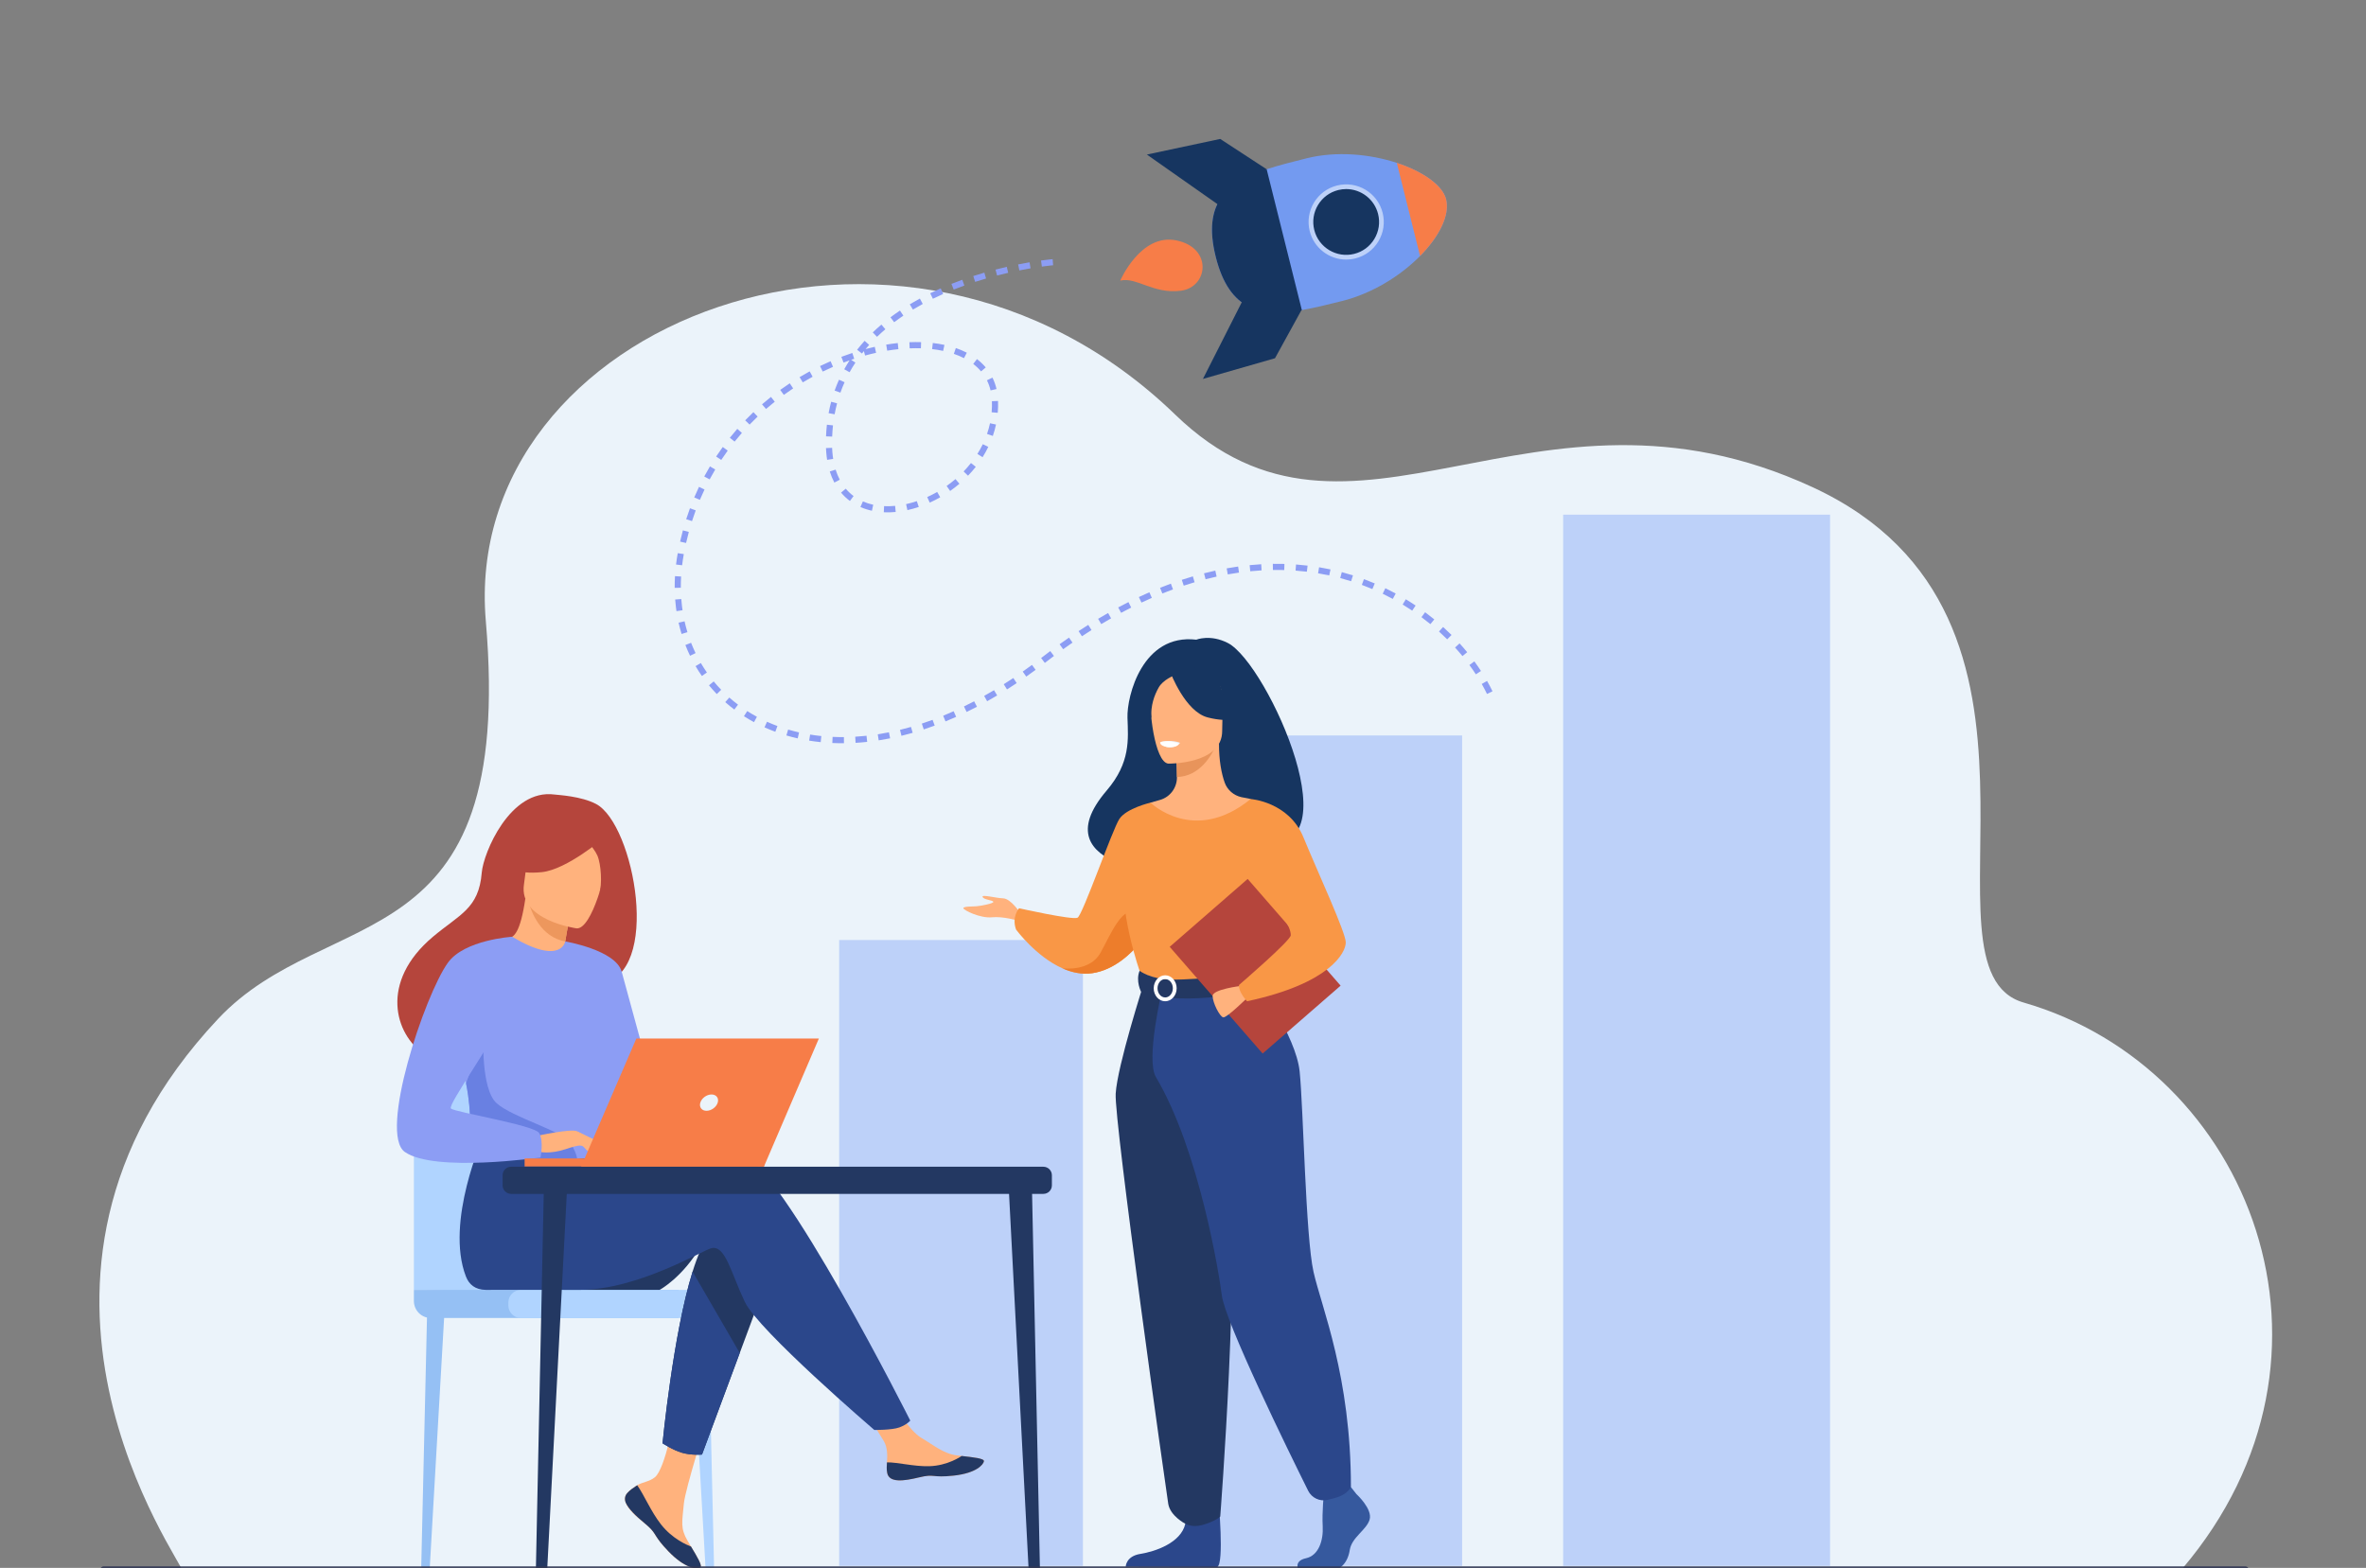 <?xml version="1.0" encoding="UTF-8" standalone="no"?>
<!-- Created with Inkscape (http://www.inkscape.org/) -->

<svg
   version="1.1"
   id="svg2"
   xml:space="preserve"
   width="600"
   height="397.648"
   viewBox="0 0 600 397.648"
   sodipodi:docname="illu_financialData.svg"
   inkscape:version="1.1.2 (b8e25be833, 2022-02-05)"
   xmlns:inkscape="http://www.inkscape.org/namespaces/inkscape"
   xmlns:sodipodi="http://sodipodi.sourceforge.net/DTD/sodipodi-0.dtd"
   xmlns="http://www.w3.org/2000/svg"
   xmlns:svg="http://www.w3.org/2000/svg"><rect x="0" y="0" width="600" height="397.648" fill="#808080" stroke="none"/><defs
     id="defs6"><clipPath
       clipPathUnits="userSpaceOnUse"
       id="clipPath16"><path
         d="M 0,1840 H 2760 V 0 H 0 Z"
         id="path14" /></clipPath></defs><sodipodi:namedview
     id="namedview4"
     pagecolor="#ffffff"
     bordercolor="#666666"
     borderopacity="1.0"
     inkscape:pageshadow="2"
     inkscape:pageopacity="0.0"
     inkscape:pagecheckerboard="0"
     showgrid="false"
     inkscape:zoom="1.4726918"
     inkscape:cx="265.16071"
     inkscape:cy="194.20221"
     inkscape:window-width="2560"
     inkscape:window-height="1334"
     inkscape:window-x="-11"
     inkscape:window-y="-11"
     inkscape:window-maximized="1"
     inkscape:current-layer="g8"><sodipodi:guide
       position="0,397.648"
       orientation="0,600"
       id="guide141" /><sodipodi:guide
       position="600,397.648"
       orientation="397.648,0"
       id="guide143" /><sodipodi:guide
       position="600,0"
       orientation="0,-600"
       id="guide145" /><sodipodi:guide
       position="0,0"
       orientation="-397.648,0"
       id="guide147" /></sodipodi:namedview><g
     id="g8"
     inkscape:groupmode="layer"
     inkscape:label="illu_etape_1"
     transform="matrix(1.333,0,0,-1.333,-830.128,2020.293)"><g
       id="g10"
       transform="matrix(0.218,0,0,0.218,532.612,1140.569)"><g
         id="g12"
         clip-path="url(#clipPath16)"><g
           id="g18"
           transform="translate(573.073,348.459)"><path
             d="m 0,0 c 0.448,8.213 -182.983,254.824 30.628,482.514 96.428,102.784 259.541,47.093 233.738,347.35 -22.277,259.246 362.5,411.578 601.634,180.115 154.499,-149.544 310.908,49.953 556.014,-63.241 245.105,-113.193 83.704,-420.851 184.281,-449.841 198.125,-57.105 296.526,-308.406 138.567,-494.109 z"
             style="fill:#ebf3fa;fill-opacity:1;fill-rule:nonzero;stroke:none"
             id="path20" /></g><g
           id="g22"
           transform="translate(1332.518,1488.806)"><path
             d="m 0,0 c -0.025,-0.002 -3.669,-0.3 -9.823,-1.151 l -0.735,5.295 c 6.35,0.881 10.018,1.177 10.13,1.186 z m -29.482,-4.493 -1.048,5.244 c 3.327,0.665 6.676,1.285 9.956,1.844 l 0.898,-5.271 c -3.23,-0.551 -6.529,-1.162 -9.806,-1.817 m -19.436,-4.448 -1.339,5.177 c 3.234,0.836 6.54,1.642 9.831,2.395 l 1.194,-5.213 c -3.243,-0.741 -6.502,-1.535 -9.686,-2.359 m -19.129,-5.547 -1.642,5.089 c 3.174,1.024 6.43,2.02 9.674,2.96 l 1.49,-5.134 c -3.194,-0.927 -6.398,-1.908 -9.522,-2.915 m -18.721,-6.72 -1.974,4.969 c 3.082,1.225 6.269,2.429 9.471,3.578 l 1.806,-5.033 c -3.146,-1.129 -6.276,-2.311 -9.303,-3.514 m -18.17,-8.008 -2.344,4.805 c 2.979,1.453 6.073,2.887 9.194,4.262 l 2.155,-4.893 c -3.057,-1.347 -6.088,-2.751 -9.005,-4.174 m -17.418,-9.445 -2.76,4.579 c 2.842,1.713 5.807,3.407 8.813,5.035 l 2.547,-4.703 c -2.934,-1.588 -5.828,-3.241 -8.6,-4.911 m -16.361,-11.019 -3.22,4.269 c 2.653,2.001 5.435,3.981 8.269,5.887 l 2.985,-4.437 c -2.756,-1.853 -5.459,-3.775 -8.034,-5.719 m -14.97,-12.757 -3.716,3.845 c 2.397,2.318 4.933,4.616 7.535,6.828 l 3.465,-4.071 c -2.516,-2.14 -4.966,-4.361 -7.284,-6.602 m 8.886,-12.093 -0.867,5.276 c 3.394,0.556 6.783,1.015 10.087,1.361 l 0.557,-5.318 c -3.205,-0.336 -6.488,-0.779 -9.777,-1.319 m 29.424,2.085 c -3.187,0.101 -6.495,0.086 -9.825,-0.048 l -0.215,5.342 c 3.458,0.139 6.895,0.156 10.211,0.05 z m -48.72,-6.329 -1.059,3.854 c -0.566,-0.697 -1.123,-1.399 -1.669,-2.101 l -4.221,3.282 c 2.058,2.645 4.262,5.275 6.556,7.818 l 3.97,-3.581 c -1.073,-1.191 -2.126,-2.4 -3.153,-3.622 2.677,0.708 5.367,1.361 8.021,1.946 l 1.153,-5.221 c -3.177,-0.701 -6.405,-1.5 -9.598,-2.375 m 68.118,4.044 c -3.072,0.664 -6.31,1.194 -9.628,1.577 l 0.613,5.311 c 3.49,-0.401 6.902,-0.96 10.141,-1.659 z m -105.098,-18.048 -2.339,4.808 c 3.03,1.475 6.132,2.898 9.217,4.232 l 2.121,-4.908 c -3.012,-1.302 -6.04,-2.694 -8.999,-4.132 m 123.306,11.72 c -2.74,1.41 -5.72,2.672 -8.86,3.748 l 1.735,5.059 c 3.382,-1.161 6.604,-2.523 9.573,-4.052 z m -99.841,-12.294 -4.681,2.584 c 1.444,2.617 3.007,5.224 4.654,7.764 -1.76,-0.616 -3.522,-1.258 -5.264,-1.919 l -1.897,4.999 c 3.161,1.2 6.379,2.338 9.567,3.38 l 1.663,-5.082 c -0.894,-0.292 -1.789,-0.592 -2.685,-0.898 l 3.713,-2.456 c -1.803,-2.726 -3.509,-5.544 -5.07,-8.372 m -40.88,-8.857 -2.75,4.586 c 2.888,1.73 5.85,3.419 8.807,5.022 l 2.547,-4.703 c -2.888,-1.564 -5.784,-3.215 -8.604,-4.905 m -16.529,-10.91 -3.136,4.33 c 2.73,1.976 5.534,3.917 8.337,5.766 l 2.945,-4.461 c -2.737,-1.808 -5.479,-3.704 -8.146,-5.635 m 172.132,20.502 c -1.969,2.338 -4.265,4.521 -6.824,6.488 l 3.258,4.239 c 2.862,-2.2 5.437,-4.65 7.656,-7.281 z m -122.744,-18.555 -5.039,1.79 c 1.139,3.204 2.421,6.393 3.809,9.478 l 4.877,-2.196 c -1.33,-2.952 -2.557,-6.005 -3.647,-9.072 m -64.896,-14.254 -3.506,4.037 c 2.536,2.201 5.16,4.379 7.801,6.475 l 3.324,-4.189 c -2.58,-2.046 -5.143,-4.174 -7.619,-6.323 m 195.934,16.188 c -0.722,3.094 -1.786,6.06 -3.156,8.814 l 4.786,2.384 c 1.556,-3.125 2.76,-6.484 3.576,-9.982 z m -136.087,-20.821 -5.257,0.973 c 0.62,3.352 1.374,6.7 2.243,9.953 l 5.166,-1.379 c -0.832,-3.119 -1.557,-6.331 -2.152,-9.547 m -74.204,-8.994 -3.85,3.71 c 2.337,2.426 4.757,4.828 7.195,7.142 l 3.681,-3.88 c -2.38,-2.258 -4.744,-4.605 -7.026,-6.972 m -13.069,-14.857 -4.17,3.344 c 2.101,2.622 4.295,5.234 6.521,7.764 l 4.014,-3.532 c -2.173,-2.469 -4.313,-5.018 -6.365,-7.576 m 229.637,25.133 -5.328,0.459 c 0.275,3.192 0.356,6.446 0.24,9.675 l 5.343,0.194 c 0.125,-3.447 0.038,-6.921 -0.255,-10.328 m -144.503,-20.766 -5.343,0.208 c 0.133,3.417 0.384,6.838 0.748,10.164 l 5.315,-0.58 c -0.349,-3.204 -0.592,-6.498 -0.72,-9.792 m -96.786,-20.353 -4.463,2.948 c 1.848,2.799 3.794,5.6 5.783,8.328 l 4.321,-3.15 c -1.94,-2.661 -3.84,-5.394 -5.641,-8.126 m 236.996,20.937 -5.055,1.742 c 1.054,3.059 1.926,6.196 2.593,9.327 l 5.229,-1.112 c -0.711,-3.344 -1.641,-6.693 -2.767,-9.957 m -144.615,-20.875 c -0.144,0.931 -0.276,1.876 -0.392,2.839 -0.288,2.389 -0.486,4.891 -0.584,7.435 l 5.344,0.208 c 0.093,-2.399 0.278,-4.756 0.549,-7.004 0.108,-0.899 0.232,-1.784 0.367,-2.655 z m -102.51,-17.051 -4.715,2.523 c 1.587,2.966 3.266,5.937 4.988,8.827 l 4.594,-2.739 c -1.682,-2.819 -3.318,-5.716 -4.867,-8.611 m 238.189,19.365 -4.525,2.849 c 1.735,2.758 3.32,5.614 4.707,8.491 l 4.816,-2.325 c -1.474,-3.055 -3.156,-6.088 -4.998,-9.015 m -129.374,-22.144 c -1.572,2.993 -2.911,6.256 -3.98,9.697 l 5.106,1.588 c 0.973,-3.132 2.188,-6.093 3.608,-8.8 z m -117.333,-15.07 -4.927,2.078 c 1.311,3.106 2.709,6.217 4.155,9.247 l 4.826,-2.303 c -1.411,-2.957 -2.775,-5.991 -4.054,-9.022 m 233.996,21.066 -3.845,3.716 c 2.27,2.348 4.428,4.817 6.415,7.337 l 4.2,-3.313 c -2.099,-2.659 -4.376,-5.263 -6.77,-7.74 m -103.066,-22.057 c -2.838,2.107 -5.438,4.555 -7.725,7.275 l 4.091,3.441 c 2.021,-2.402 4.316,-4.562 6.82,-6.424 z m -137.791,-17.565 -5.093,1.629 c 1.026,3.214 2.138,6.436 3.299,9.581 l 5.014,-1.855 c -1.133,-3.069 -2.216,-6.216 -3.22,-9.355 m 225.256,26.298 -3.076,4.375 c 2.664,1.873 5.262,3.885 7.716,5.982 l 3.473,-4.066 c -2.582,-2.205 -5.313,-4.322 -8.113,-6.291 m -17.807,-10.183 -2.204,4.871 c 2.938,1.33 5.863,2.825 8.694,4.445 l 2.657,-4.64 c -2.977,-1.704 -6.053,-3.277 -9.147,-4.676 m -50.468,-7.083 c -3.514,0.767 -6.886,1.854 -10.021,3.23 l 2.148,4.897 c 2.813,-1.234 5.845,-2.21 9.014,-2.903 z m 30.97,0.543 -1.149,5.223 c 3.102,0.682 6.255,1.561 9.37,2.611 l 1.708,-5.066 c -3.298,-1.113 -6.638,-2.042 -9.929,-2.768 m -10.214,-1.615 c -3.529,-0.335 -7.024,-0.425 -10.386,-0.267 l 0.251,5.341 c 3.111,-0.146 6.352,-0.062 9.63,0.249 z m -182.929,-27.057 -5.215,1.178 c 0.743,3.289 1.565,6.598 2.442,9.83 l 5.161,-1.401 c -0.858,-3.161 -1.662,-6.392 -2.388,-9.607 m -3.459,-19.456 -5.309,0.643 c 0.398,3.283 0.904,6.622 1.504,9.924 l 5.289,-0.805 -0.039,-0.208 c -0.57,-3.142 -1.06,-6.375 -1.445,-9.554 m -1.133,-19.656 -5.347,-0.041 c -0.024,3.358 0.063,6.786 0.261,10.193 l 5.338,-0.31 c -0.192,-3.29 -0.276,-6.602 -0.252,-9.842 m -3.799,-20.378 c -0.18,1.226 -0.346,2.457 -0.494,3.694 -0.258,2.139 -0.471,4.309 -0.633,6.451 l 5.332,0.404 c 0.155,-2.065 0.36,-4.156 0.608,-6.215 0.144,-1.191 0.303,-2.374 0.478,-3.553 z m 4.447,-19.916 c -0.979,3.225 -1.851,6.549 -2.594,9.88 l 5.219,1.163 c 0.713,-3.201 1.552,-6.393 2.491,-9.49 z m 476.661,51.99 -0.946,5.263 c 3.328,0.599 6.691,1.136 9.996,1.597 l 0.74,-5.295 c -3.237,-0.453 -6.531,-0.98 -9.79,-1.565 m 29.504,3.515 c -3.27,-0.189 -6.593,-0.448 -9.874,-0.774 l -0.527,5.322 c 3.354,0.332 6.75,0.598 10.093,0.79 z m -48.884,-7.747 -1.33,5.178 c 3.261,0.838 6.571,1.625 9.84,2.34 l 1.143,-5.221 c -3.205,-0.703 -6.454,-1.476 -9.653,-2.297 m 68.675,8.037 c -3.264,0.094 -6.593,0.117 -9.897,0.068 l -0.079,5.346 c 3.381,0.051 6.791,0.027 10.13,-0.068 z m -87.722,-13.635 -1.678,5.077 c 3.21,1.061 6.456,2.075 9.647,3.014 l 1.51,-5.13 c -3.136,-0.923 -6.324,-1.918 -9.479,-2.961 m 107.454,12.182 c -3.259,0.389 -6.573,0.708 -9.849,0.949 l 0.391,5.333 c 3.357,-0.247 6.753,-0.573 10.09,-0.973 z m -126.109,-19.016 -1.993,4.962 c 3.132,1.258 6.304,2.477 9.43,3.622 l 1.84,-5.02 c -3.074,-1.128 -6.195,-2.327 -9.277,-3.564 m 145.616,15.766 c -3.199,0.687 -6.468,1.311 -9.716,1.851 l 0.878,5.275 c 3.329,-0.555 6.681,-1.194 9.961,-1.898 z m -557.778,-70.123 c -1.474,3.051 -2.846,6.204 -4.079,9.373 l 4.981,1.941 c 1.184,-3.039 2.5,-6.063 3.913,-8.989 z m 393.938,46.413 -2.275,4.84 c 3.052,1.433 6.145,2.835 9.194,4.166 l 2.137,-4.903 c -3.002,-1.309 -6.05,-2.689 -9.056,-4.103 m 182.956,18.653 c -3.127,0.988 -6.323,1.914 -9.498,2.754 l 1.368,5.17 c 3.257,-0.861 6.535,-1.813 9.741,-2.826 z m -200.732,-27.59 -2.525,4.713 c 2.96,1.586 5.971,3.149 8.952,4.65 l 2.404,-4.777 c -2.941,-1.479 -5.911,-3.022 -8.831,-4.586 m 219.283,20.742 c -3.026,1.284 -6.119,2.509 -9.194,3.644 l 1.853,5.017 c 3.153,-1.164 6.326,-2.422 9.428,-3.738 z m -236.598,-30.567 -2.747,4.588 c 2.88,1.726 5.81,3.434 8.707,5.079 l 2.64,-4.65 c -2.861,-1.624 -5.754,-3.312 -8.6,-5.017 m -348.521,-45.299 c -1.941,2.781 -3.797,5.68 -5.514,8.616 l 4.615,2.701 c 1.645,-2.815 3.424,-5.592 5.282,-8.257 z m 331.664,34.688 -2.945,4.463 c 2.82,1.861 5.67,3.698 8.467,5.461 l 2.85,-4.526 c -2.766,-1.741 -5.583,-3.557 -8.372,-5.398 m 271.273,32.598 c -2.884,1.563 -5.847,3.077 -8.807,4.502 l 2.32,4.819 c 3.036,-1.462 6.076,-3.016 9.034,-4.619 z M 8.751,-335.1 l -3.123,4.34 c 2.73,1.963 5.5,3.916 8.232,5.802 l 3.037,-4.401 c -2.704,-1.867 -5.446,-3.798 -8.146,-5.741 m -302.269,-39.138 c -2.363,2.44 -4.653,5.005 -6.808,7.622 l 4.126,3.4 c 2.065,-2.508 4.262,-4.965 6.526,-7.304 z m 606.874,72.82 c -2.723,1.828 -5.53,3.617 -8.341,5.317 l 2.765,4.575 c 2.886,-1.743 5.764,-3.578 8.558,-5.454 z m -320.581,-45.631 -3.263,4.237 0.793,0.611 c 2.405,1.861 4.809,3.691 7.205,5.484 l 3.204,-4.28 c -2.372,-1.777 -4.753,-3.589 -7.143,-5.437 z m 336.461,33.839 c -2.535,2.077 -5.159,4.123 -7.799,6.085 l 3.188,4.292 c 2.707,-2.011 5.4,-4.11 8.001,-6.243 z m -607.449,-74.542 c -2.718,2.049 -5.382,4.223 -7.92,6.461 l 3.538,4.01 c 2.435,-2.15 4.991,-4.234 7.6,-6.199 z m 254.754,28.756 -3.071,4.377 c 2.684,1.883 5.404,3.838 8.086,5.812 l 3.169,-4.306 c -2.713,-1.998 -5.467,-3.978 -8.184,-5.883 m -16.781,-11.185 -2.856,4.522 c 2.766,1.745 5.574,3.568 8.349,5.418 l 2.966,-4.45 c -2.811,-1.875 -5.658,-3.721 -8.459,-5.49 m -220.786,-28.584 c -2.994,1.617 -5.953,3.362 -8.798,5.182 l 2.883,4.503 c 2.734,-1.75 5.579,-3.426 8.458,-4.981 z m 604.941,72.297 c -2.324,2.313 -4.739,4.603 -7.179,6.805 l 3.584,3.97 c 2.503,-2.261 4.981,-4.612 7.367,-6.985 z m -401.494,-54.035 -2.61,4.666 c 2.859,1.6 5.756,3.275 8.613,4.975 l 2.735,-4.594 c -2.896,-1.727 -5.837,-3.423 -8.738,-5.047 m -184.861,-26.651 c -3.195,1.18 -6.371,2.481 -9.439,3.865 l 2.198,4.873 c 2.956,-1.332 6.016,-2.586 9.094,-3.724 z m 166.963,17.303 -2.335,4.811 c 2.944,1.428 5.93,2.931 8.877,4.474 l 2.477,-4.74 c -2.994,-1.565 -6.029,-3.093 -9.019,-4.545 m 432.687,48.754 c -2.071,2.525 -4.245,5.042 -6.463,7.481 l 3.956,3.597 c 2.278,-2.507 4.513,-5.091 6.642,-7.687 z m -580.118,-71.837 c -3.327,0.755 -6.645,1.618 -9.858,2.569 l 1.516,5.128 c 3.103,-0.917 6.309,-1.752 9.524,-2.482 z m 128.984,14.837 -2.021,4.95 c 3.027,1.239 6.099,2.552 9.13,3.907 l 2.182,-4.88 c -3.082,-1.379 -6.209,-2.717 -9.291,-3.977 m -18.975,-6.995 -1.667,5.081 c 3.102,1.019 6.254,2.117 9.368,3.268 l 1.85,-5.018 c -3.173,-1.171 -6.387,-2.292 -9.551,-3.331 m -89.934,-11.114 c -3.382,0.346 -6.774,0.795 -10.084,1.334 l 0.859,5.277 c 3.205,-0.522 6.494,-0.957 9.772,-1.293 z m 70.478,5.537 -1.269,5.194 c 3.169,0.775 6.393,1.632 9.578,2.546 l 1.476,-5.139 c -3.254,-0.935 -6.546,-1.81 -9.785,-2.601 m -50.184,-6.482 c -3.401,-0.025 -6.818,0.04 -10.156,0.193 l 0.246,5.342 c 3.242,-0.15 6.562,-0.212 9.87,-0.187 z m 30.313,2.507 -0.819,5.285 c 3.217,0.499 6.496,1.082 9.748,1.734 l 1.051,-5.244 c -3.329,-0.666 -6.687,-1.264 -9.98,-1.775 m -10.055,-1.323 c -3.382,-0.363 -6.783,-0.648 -10.111,-0.843 l -0.314,5.337 c 3.241,0.191 6.557,0.468 9.852,0.824 z m 531.175,58.952 c -1.771,2.716 -3.661,5.447 -5.623,8.116 l 4.311,3.165 c 2.02,-2.75 3.968,-5.563 5.792,-8.361 z m 9.722,-17.13 c -1.399,2.89 -2.944,5.823 -4.589,8.712 l 4.649,2.643 c 1.701,-2.991 3.301,-6.026 4.752,-9.022 z"
             style="fill:#8c9df4;fill-opacity:1;fill-rule:nonzero;stroke:none"
             id="path24" /></g><path
           d="m 1358.515,353.637 h -212.718 v 546.246 h 212.718 z"
           style="fill:#bdd1f9;fill-opacity:1;fill-rule:nonzero;stroke:none"
           id="path26" /><path
           d="m 1689.439,353.637 h -212.718 v 724.792 h 212.718 z"
           style="fill:#bdd1f9;fill-opacity:1;fill-rule:nonzero;stroke:none"
           id="path28" /><path
           d="m 2010.532,353.637 h -232.921 v 917.484 h 232.921 z"
           style="fill:#bdd1f9;fill-opacity:1;fill-rule:nonzero;stroke:none"
           id="path30" /><g
           id="g32"
           transform="translate(1584.707,1457.609)"><path
             d="m 0,0 c -12.342,-3.083 -24.126,-6.026 -35.146,-7.912 -35.69,-6.104 -63.262,-1.069 -75.146,46.507 -11.884,47.582 10.083,64.99 44.449,76.385 10.614,3.517 22.399,6.46 34.739,9.543 26.382,6.59 55.58,3.681 78.833,-3.954 C 70.604,113.051 87.721,100.96 90.755,88.811 94.211,74.977 84.792,56.243 68.033,39.277 50.998,22.017 26.381,6.589 0,0"
             style="fill:#739af0;fill-opacity:1;fill-rule:nonzero;stroke:none"
             id="path34" /></g><g
           id="g36"
           transform="translate(1518.865,1572.589)"><path
             d="m 0,0 -40.538,26.473 -63.996,-13.636 66.471,-46.699 z"
             style="fill:#163560;fill-opacity:1;fill-rule:nonzero;stroke:none"
             id="path38" /></g><g
           id="g40"
           transform="translate(1549.464,1450.086)"><path
             d="m 0,0 -23.33,-42.426 -62.892,-18.056 36.706,72.469 z"
             style="fill:#163560;fill-opacity:1;fill-rule:nonzero;stroke:none"
             id="path42" /></g><g
           id="g44"
           transform="translate(1549.561,1449.697)"><path
             d="m 0,0 c -35.689,-6.103 -63.262,-1.069 -75.146,46.507 -11.883,47.582 10.083,64.99 44.45,76.385 z"
             style="fill:#163560;fill-opacity:1;fill-rule:nonzero;stroke:none"
             id="path46" /></g><g
           id="g48"
           transform="translate(1391.087,1475.394)"><path
             d="M 0,0 C 0,0 17.814,41.51 49.001,35.117 80.814,28.598 76.806,-5.68 52.932,-8.825 29.058,-11.97 13.927,3.478 0,0"
             style="fill:#f77d48;fill-opacity:1;fill-rule:nonzero;stroke:none"
             id="path50" /></g><g
           id="g52"
           transform="translate(1580.8,1556.433)"><path
             d="m 0,0 c 16.482,4.117 33.181,-5.907 37.297,-22.389 4.117,-16.482 -5.907,-33.18 -22.389,-37.297 -16.481,-4.116 -33.18,5.907 -37.297,22.389 C -26.505,-20.815 -16.481,-4.117 0,0"
             style="fill:#163560;fill-opacity:1;fill-rule:nonzero;stroke:none"
             id="path54" /></g><g
           id="g56"
           transform="translate(1588.252,1555.303)"><path
             d="m 0,0 c -2.297,0 -4.628,-0.278 -6.954,-0.86 -7.44,-1.858 -13.71,-6.502 -17.658,-13.077 -3.945,-6.574 -5.097,-14.292 -3.238,-21.733 3.836,-15.357 19.454,-24.734 34.81,-20.895 7.44,1.857 13.711,6.502 17.658,13.077 3.946,6.575 5.097,14.293 3.238,21.733 C 24.601,-8.724 12.864,0 0,0 m 0.005,-61.526 c -14.701,0 -28.113,9.968 -31.835,24.863 -4.384,17.552 6.329,35.399 23.883,39.783 17.548,4.385 35.398,-6.329 39.782,-23.882 2.124,-8.502 0.811,-17.323 -3.701,-24.838 -4.511,-7.513 -11.678,-12.821 -20.18,-14.945 -2.658,-0.664 -5.325,-0.981 -7.949,-0.981"
             style="fill:#bdd1f9;fill-opacity:1;fill-rule:nonzero;stroke:none"
             id="path58" /></g><g
           id="g60"
           transform="translate(1652.741,1496.887)"><path
             d="M 0,0 -20.304,81.292 C 2.57,73.774 19.687,61.683 22.722,49.534 26.178,35.7 16.759,16.966 0,0"
             style="fill:#f77d48;fill-opacity:1;fill-rule:nonzero;stroke:none"
             id="path62" /></g><g
           id="g64"
           transform="translate(1485.101,1159.065)"><path
             d="m 0,0 c -15.354,7.965 -27.657,2.959 -27.657,2.959 -46.977,5.518 -60.682,-49.27 -60.044,-68.122 0.628,-18.849 2.787,-39.098 -18.193,-63.588 -60.601,-70.741 66.319,-73.861 66.319,-73.861 1.072,56.519 68.825,35.896 65.855,30.17 C 113.133,-193.286 34.916,-18.115 0,0"
             style="fill:#163560;fill-opacity:1;fill-rule:nonzero;stroke:none"
             id="path66" /></g><g
           id="g68"
           transform="translate(1303.885,923.436)"><path
             d="m 0,0 c 0,0 -8.262,12.577 -14.92,12.823 -6.659,0.247 -18.989,3.699 -18.003,1.234 0.987,-2.466 8.633,-2.713 9.371,-4.193 0.74,-1.479 -11.343,-3.699 -14.796,-3.945 -3.452,-0.247 -11.59,0 -11.343,-1.727 0.247,-1.726 14.668,-8.878 24.841,-7.891 10.176,0.986 22.752,-2.959 22.752,-2.959 z"
             style="fill:#ffb27d;fill-opacity:1;fill-rule:nonzero;stroke:none"
             id="path70" /></g><g
           id="g72"
           transform="translate(1423.365,919.366)"><path
             d="m 0,0 c 0,0 -4.491,-8.892 -12.637,-19.108 -9.817,-12.296 -24.954,-26.501 -43.96,-29.305 -9.077,-1.339 -17.955,0.614 -26.115,4.239 -0.021,0.008 -0.029,0.008 -0.029,0.008 -23.082,10.246 -40.439,33.809 -40.439,33.809 -4.067,11.097 2.59,18.621 2.59,18.621 0,0 46.609,-10.483 51.047,-8.264 4.439,2.22 30.333,76.815 36.495,86.189 6.17,9.373 27.181,14.241 27.181,14.241 z"
             style="fill:#f99746;fill-opacity:1;fill-rule:nonzero;stroke:none"
             id="path74" /></g><g
           id="g76"
           transform="translate(1410.728,900.258)"><path
             d="m 0,0 c -9.817,-12.296 -24.954,-26.501 -43.96,-29.305 -9.077,-1.338 -17.955,0.615 -26.115,4.24 0.902,-0.119 23.956,-2.966 33.144,13.472 9.373,16.772 19.508,43.405 33.432,34.528 C 2.508,19.102 2.242,9.581 0,0"
             style="fill:#ed7d2b;fill-opacity:1;fill-rule:nonzero;stroke:none"
             id="path78" /></g><g
           id="g80"
           transform="translate(1597.251,416.258)"><path
             d="m 0,0 c 0,0 14.222,-12.979 11.446,-22.202 -2.774,-9.221 -15.608,-15.369 -17.342,-26.64 -1.736,-11.272 -8.672,-17.42 -14.916,-17.42 H -50.58 c 0,0 -4.596,7.931 6.504,10.324 11.1,2.39 15.285,15.634 14.592,27.929 -0.694,12.297 1.04,28.692 1.04,28.692 l 23.588,5.465 z"
             style="fill:#36599e;fill-opacity:1;fill-rule:nonzero;stroke:none"
             id="path82" /></g><g
           id="g84"
           transform="translate(1476.877,410.747)"><path
             d="m 0,0 c 0,0 5.115,-54.983 -1.128,-58.057 l -79.905,0.163 c 0,0 0,9.223 12.834,11.272 12.834,2.05 35.381,9.563 39.197,26.3 C -25.187,-3.586 0,0 0,0"
             style="fill:#2b478b;fill-opacity:1;fill-rule:nonzero;stroke:none"
             id="path86" /></g><g
           id="g88"
           transform="translate(1533.819,805.209)"><path
             d="m 0,0 c -16.443,36.876 -26.504,47.46 -24.583,58.905 1.429,8.519 -4.354,158.829 -4.354,158.829 -1.951,0.605 -5.862,1.147 -8,1.622 -6.746,1.497 -12.328,6.235 -14.651,12.741 -2.799,7.838 -5.023,19.412 -4.972,33.914 l -2.106,-0.414 -35.416,-7.013 c 0,0 0.806,-11.147 0.829,-21.647 0,-0.086 0.001,-0.173 0.001,-0.26 0.044,-9.119 -5.939,-17.168 -14.7,-19.698 -4.474,-1.291 -8.366,-2.393 -8.366,-2.393 0,0 -13.005,-37.129 -15.489,-75.273 -2.484,-38.142 23.649,-54.711 -0.197,-130.933 C -156.348,-69.468 9.084,-20.377 0,0"
             style="fill:#ffb27d;fill-opacity:1;fill-rule:nonzero;stroke:none"
             id="path90" /></g><g
           id="g92"
           transform="translate(1439.737,1063.793)"><path
             d="m 0,0 c 0,0 0.806,-11.146 0.829,-21.646 19.819,0.559 30.295,18.638 34.587,28.659 z"
             style="fill:#e8945b;fill-opacity:1;fill-rule:nonzero;stroke:none"
             id="path94" /></g><g
           id="g96"
           transform="translate(1433.118,1053.85)"><path
             d="M 0,0 C 0,0 46.891,-0.772 46.923,28.436 46.955,57.644 53.029,77.216 23.092,78.944 -6.845,80.673 -12.674,69.534 -15.056,59.788 -17.438,50.041 -12.195,0.954 0,0"
             style="fill:#ffb27d;fill-opacity:1;fill-rule:nonzero;stroke:none"
             id="path98" /></g><g
           id="g100"
           transform="translate(1434.854,1133.509)"><path
             d="m 0,0 c 0,0 12.839,-34.267 32.541,-39.334 19.703,-5.065 28.249,0.213 28.249,0.213 0,0 -15.112,12.006 -18.249,32.963 0,0 -32.856,22.469 -42.541,6.158"
             style="fill:#163560;fill-opacity:1;fill-rule:nonzero;stroke:none"
             id="path102" /></g><g
           id="g104"
           transform="translate(1438.036,1130.727)"><path
             d="m 0,0 c 0,0 -9.521,-3.56 -13.438,-10.503 -3.833,-6.79 -7.096,-15.782 -6.339,-26.814 0,0 -9.673,23.292 1.198,36.467 C -7.053,13.12 0,0 0,0"
             style="fill:#163560;fill-opacity:1;fill-rule:nonzero;stroke:none"
             id="path106" /></g><g
           id="g108"
           transform="translate(1443.321,1071.971)"><path
             d="m 0,0 c 0,0 -3.235,-4.258 -9.709,-3.951 -5.214,0.247 -7.225,4.77 -7.225,4.77 0,0 9.578,2.303 16.934,-0.819"
             style="fill:#ebf3fa;fill-opacity:1;fill-rule:nonzero;stroke:none"
             id="path110" /></g><g
           id="g112"
           transform="translate(1538.345,956.453)"><path
             d="M 0,0 C 0,0 1.19,-16.788 0,-36.934 -0.793,-50.287 -14.3,-68.173 -16.217,-72.598 -21.025,-83.694 -26.448,-85.5 -26.448,-85.5 l -41.955,-10.282 -14.751,-3.611 -46.52,13.893 c 0,0 -21.188,59.141 -12.68,92.433 8.508,33.291 21.506,56.41 21.506,56.41 0,0 37.959,-37.168 87.386,3.151 z"
             style="fill:#f99746;fill-opacity:1;fill-rule:nonzero;stroke:none"
             id="path114" /></g><g
           id="g116"
           transform="translate(1411.63,861.976)"><path
             d="m 0,0 c 0,0 -23.037,-71.707 -24.518,-96.121 -1.478,-24.413 44.039,-346.818 45.87,-358.068 1.726,-10.603 14.893,-17.363 14.893,-17.363 0,0 6.056,-3.572 14.699,-1.132 11.992,3.386 15.782,7.44 15.782,7.44 0,0 17.931,229.938 6.836,312.076 C 62.464,-71.03 62.333,0 62.333,0 Z"
             style="fill:#233862;fill-opacity:1;fill-rule:nonzero;stroke:none"
             id="path118" /></g><g
           id="g120"
           transform="translate(1509.236,864.114)"><path
             d="m 0,0 c 0,0 35.141,-47.15 38.416,-79.023 3.276,-31.873 5.14,-143.831 12.119,-174.904 6.98,-31.071 32.623,-90.866 32.623,-187.782 0,0 -2.666,-5.555 -10.895,-8.514 -2.632,-0.946 -6.159,-1.864 -9.582,-2.649 -6.787,-1.556 -13.751,1.761 -16.848,7.998 -17.338,34.906 -72.562,147.488 -75.394,170.857 -2.003,16.539 -19.441,125.996 -57.476,190.223 -9.131,15.419 5.604,76.739 5.604,76.739 z"
             style="fill:#2b478b;fill-opacity:1;fill-rule:nonzero;stroke:none"
             id="path122" /></g><g
           id="g124"
           transform="translate(1442.279,1071.188)"><path
             d="m 0,0 c 0,0 -0.811,-3.441 -9.374,-2.911 0,0 -7.188,0.445 -6.969,4.227 0,0 6.97,2.692 16.343,-1.316"
             style="fill:#ffffff;fill-opacity:1;fill-rule:nonzero;stroke:none"
             id="path126" /></g><g
           id="g128"
           transform="translate(1407.95,873.046)"><path
             d="m 0,0 c 0,0 9.249,-7.315 27.621,-7.685 21.945,-0.442 76.324,5.594 76.324,5.594 0,0 2.416,-6.75 2.319,-13.878 0,0 -66.415,-16.753 -104.896,-2.447 0,0 -4.963,9.339 -1.368,18.416"
             style="fill:#233862;fill-opacity:1;fill-rule:nonzero;stroke:none"
             id="path130" /></g><g
           id="g132"
           transform="translate(1430.306,865.797)"><path
             d="m 0,0 c -3.691,0 -6.695,-3.595 -6.695,-8.014 0,-4.42 3.004,-8.015 6.695,-8.015 3.69,0 6.695,3.595 6.695,8.015 C 6.695,-3.595 3.69,0 0,0 m 0,-19.348 c -5.521,0 -10.014,5.084 -10.014,11.334 0,6.249 4.493,11.333 10.014,11.333 5.521,0 10.014,-5.084 10.014,-11.333 0,-6.25 -4.493,-11.334 -10.014,-11.334"
             style="fill:#ffffff;fill-opacity:1;fill-rule:nonzero;stroke:none"
             id="path134" /></g><g
           id="g136"
           transform="translate(1583.391,860.074)"><path
             d="m 0,0 -68.043,-59.25 -81.103,93.142 68.043,59.248 z"
             style="fill:#b5453c;fill-opacity:1;fill-rule:nonzero;stroke:none"
             id="path138" /></g><g
           id="g140"
           transform="translate(1496.547,859.857)"><path
             d="m 0,0 c 0,0 -24.931,-2.915 -24.852,-8.833 0.078,-5.918 6.211,-18.076 9.291,-18.616 3.08,-0.541 20.29,16.441 20.29,16.441 z"
             style="fill:#ffb27d;fill-opacity:1;fill-rule:nonzero;stroke:none"
             id="path142" /></g><g
           id="g144"
           transform="translate(1504.883,1022.947)"><path
             d="m 0,0 c 0,0 33.285,-2.333 46.045,-33.351 12.759,-31.015 36.968,-83.092 36.968,-91.853 0,-8.76 -13.524,-35.767 -86.148,-51.294 0,0 -7.511,7.901 -7.055,14.15 0,0 45.334,38.939 45.211,43.49 -0.23,8.609 -7.431,19.973 -47.233,59.788 C -23.034,-48.246 0,0 0,0"
             style="fill:#f99746;fill-opacity:1;fill-rule:nonzero;stroke:none"
             id="path146" /></g><g
           id="g148"
           transform="translate(784.884,350.07)"><path
             d="M 0,0 H -0.329 C -2.267,0 -3.825,1.595 -3.78,3.532 L 1.454,230.396 16.872,232.195 3.724,3.517 C 3.61,1.543 1.977,0 0,0"
             style="fill:#95c0f4;fill-opacity:1;fill-rule:nonzero;stroke:none"
             id="path150" /></g><g
           id="g152"
           transform="translate(1032.814,350.07)"><path
             d="M 0,0 H 0.329 C 2.267,0 3.825,1.595 3.78,3.532 L -1.454,230.396 -16.873,232.195 -3.724,3.517 C -3.61,1.543 -1.977,0 0,0"
             style="fill:#b0d4ff;fill-opacity:1;fill-rule:nonzero;stroke:none"
             id="path154" /></g><g
           id="g156"
           transform="translate(774.668,594.537)"><path
             d="m 0,0 v 155.458 c 0,27.354 22.175,49.529 49.528,49.529 h 112.005 c 27.354,0 49.528,-22.175 49.528,-49.529 V -5.94 Z"
             style="fill:#b0d4ff;fill-opacity:1;fill-rule:nonzero;stroke:none"
             id="path158" /></g><g
           id="g160"
           transform="translate(1005.798,569.994)"><path
             d="m 0,0 h -216.259 c -8.213,0 -14.871,6.659 -14.871,14.871 v 9.672 H 0 Z"
             style="fill:#95c0f4;fill-opacity:1;fill-rule:nonzero;stroke:none"
             id="path162" /></g><g
           id="g164"
           transform="translate(1031.712,569.994)"><path
             d="m 0,0 h -163.607 c -6.074,0 -10.997,4.924 -10.997,10.996 v 2.55 c 0,6.073 4.923,10.997 10.997,10.997 H 0 c 6.073,0 10.997,-4.924 10.997,-10.997 v -2.55 C 10.997,4.924 6.073,0 0,0"
             style="fill:#b0d4ff;fill-opacity:1;fill-rule:nonzero;stroke:none"
             id="path166" /></g><g
           id="g168"
           transform="translate(1025.361,633.272)"><path
             d="m 0,0 c -16.046,-27.926 -36.228,-38.706 -36.228,-38.706 h -83.959 c 0,0 132.427,60.011 120.187,38.706"
             style="fill:#233862;fill-opacity:1;fill-rule:nonzero;stroke:none"
             id="path170" /></g><g
           id="g172"
           transform="translate(960.877,417.202)"><path
             d="m 0,0 c -2.188,-2.508 -2.467,-5.311 -1.384,-8.302 10e-4,-0.013 0.008,-0.03 0.021,-0.042 2.003,-5.533 8.618,-11.713 16.303,-17.884 0.983,-0.794 1.856,-1.513 2.616,-2.181 0.2,-0.175 0.401,-0.351 0.588,-0.527 0.154,-0.135 0.303,-0.277 0.453,-0.408 7.165,-6.605 4.468,-8.119 17.343,-21.523 14.679,-15.274 24.786,-15.549 27.661,-14.158 2.433,1.187 -2.509,9.288 -7.986,18.392 -0.265,0.439 -0.525,0.883 -0.798,1.328 -0.729,1.21 -1.453,2.439 -2.177,3.655 -6.417,10.958 -4.769,16.101 -3.248,32.408 1.236,13.252 20.617,74.035 20.617,74.035 L 41.877,69.64 c 0,0 -8.473,-48.403 -17.807,-55.856 C 19.08,9.811 13.492,9.761 8.695,6.816 8.356,6.611 8.023,6.4 7.696,6.185 4.971,4.379 2.193,2.514 0,0"
             style="fill:#ffb27d;fill-opacity:1;fill-rule:nonzero;stroke:none"
             id="path174" /></g><g
           id="g176"
           transform="translate(960.877,417.202)"><path
             d="m 0,0 c -2.188,-2.508 -2.467,-5.311 -1.384,-8.302 10e-4,-0.013 0.008,-0.03 0.021,-0.042 2.452,-5.527 8.901,-11.677 16.33,-17.827 0.97,-0.806 1.827,-1.546 2.589,-2.238 0.2,-0.175 0.401,-0.351 0.588,-0.527 0.154,-0.135 0.303,-0.277 0.453,-0.408 7.165,-6.605 4.468,-8.119 17.343,-21.523 14.679,-15.274 24.786,-15.549 27.661,-14.158 2.433,1.187 -2.509,9.288 -7.986,18.392 -2.857,1.047 -16.131,6.44 -26.168,19.281 C 20.608,-16.071 14.714,-1.579 8.695,6.816 8.356,6.611 8.023,6.4 7.696,6.185 4.971,4.379 2.193,2.514 0,0"
             style="fill:#233862;fill-opacity:1;fill-rule:nonzero;stroke:none"
             id="path178" /></g><g
           id="g180"
           transform="translate(1187.715,434.771)"><path
             d="m 0,0 c 1.736,-8.684 14.114,-7.235 27.943,-3.856 13.828,3.38 10.542,-0.638 30.224,1.541 19.682,2.178 25.644,9.518 26.244,12.444 0.538,2.597 -9.187,3.512 -19.619,4.714 -1.312,0.146 -2.629,0.309 -3.946,0.471 C 49.068,16.793 40.444,24.392 29.745,30.633 19.613,36.545 4.492,60.631 4.492,60.631 L -22.5,58.494 c 0,0 14.164,-21.514 19.643,-30.867 C 0.365,22.125 0.194,14.851 -0.208,9.233 -0.417,6.18 -0.616,3.059 0,0"
             style="fill:#ffb27d;fill-opacity:1;fill-rule:nonzero;stroke:none"
             id="path182" /></g><g
           id="g184"
           transform="translate(1215.659,430.915)"><path
             d="m 0,0 c 13.828,3.381 10.542,-0.638 30.224,1.541 19.681,2.179 25.643,9.519 26.244,12.444 0.538,2.597 -9.188,3.512 -19.619,4.714 l -0.098,-0.2 c 0,0 -11.803,-8.369 -28.186,-8.762 C -4.787,9.413 -18.931,13.239 -28.151,13.09 -28.36,10.036 -28.56,6.915 -27.943,3.856 -26.207,-4.827 -13.829,-3.379 0,0"
             style="fill:#233862;fill-opacity:1;fill-rule:nonzero;stroke:none"
             id="path186" /></g><g
           id="g188"
           transform="translate(1084.277,607.361)"><path
             d="m 0,0 -25.232,-67.896 -32.942,-88.654 c 0,0 -8.939,-0.862 -17.5,1.599 -7.882,2.278 -16.926,8.239 -16.926,8.239 0,0 9.147,95.189 26.21,149.83 4.373,14.026 9.274,25.37 14.683,31.757 C -25.256,66.136 0,0 0,0"
             style="fill:#233862;fill-opacity:1;fill-rule:nonzero;stroke:none"
             id="path190" /></g><g
           id="g192"
           transform="translate(1058.623,715.19)"><path
             d="m 0,0 c -16.53,5.332 -63.678,-1.515 -111.039,-10.786 l -9.916,16.356 -102.298,7.99 c 0,0 -33.757,-74.86 -15.276,-122.559 2.717,-7.011 8.114,-11.507 17.314,-11.654 0.003,-0.005 1.49,0.004 1.495,0 0,0 60.885,0.035 80.656,0.035 50.874,0 107.667,34.971 115.012,36.44 12.028,2.406 16.836,-21.646 28.863,-46.899 12.024,-25.252 113.037,-111.836 113.037,-111.836 0,0 15.525,-0.153 21.939,2.252 6.897,2.587 9.42,5.946 9.42,5.946 0,0 -111.929,222.689 -149.207,234.715"
             style="fill:#2b478b;fill-opacity:1;fill-rule:nonzero;stroke:none"
             id="path194" /></g><g
           id="g196"
           transform="translate(933.643,1018.634)"><path
             d="m 0,0 c -13.106,6.881 -33.044,7.811 -36.284,8.248 -38.764,5.21 -62.095,-51.119 -63.467,-68.188 -2.529,-31.458 -19.172,-36.255 -42.597,-55.958 -46.97,-39.504 -33.196,-85.411 -7.512,-102.466 15.409,-10.236 42.571,0.001 42.571,0.001 0.385,-0.269 74.284,41.311 110.713,61.369 C 58.034,-149.231 33.394,-17.536 0,0"
             style="fill:#b5453c;fill-opacity:1;fill-rule:nonzero;stroke:none"
             id="path198" /></g><g
           id="g200"
           transform="translate(906.533,878.712)"><path
             d="m 0,0 c 0.161,-0.104 -17.922,-6.276 -30.014,-0.922 -11.376,5.028 -19.993,23.743 -19.824,23.753 5.175,0.239 10.856,4.763 15.231,34.448 l 2.204,-0.791 37.049,-13.331 c 0,0 -2.685,-11.887 -4.421,-23.206 C -1.236,10.448 -2.022,1.344 0,0"
             style="fill:#ffb27d;fill-opacity:1;fill-rule:nonzero;stroke:none"
             id="path202" /></g><g
           id="g204"
           transform="translate(911.178,921.869)"><path
             d="m 0,0 c 0,0 -2.685,-11.888 -4.421,-23.206 -21.28,3.83 -29.632,25.032 -32.628,36.537 z"
             style="fill:#ed975d;fill-opacity:1;fill-rule:nonzero;stroke:none"
             id="path206" /></g><g
           id="g208"
           transform="translate(916.696,910.07)"><path
             d="m 0,0 c 0,0 -50.69,6.804 -45.967,38.306 4.722,31.502 1.361,53.595 33.925,50.584 C 20.521,85.877 24.993,72.916 25.975,62.019 26.955,51.12 13.308,-0.958 0,0"
             style="fill:#ffb27d;fill-opacity:1;fill-rule:nonzero;stroke:none"
             id="path210" /></g><g
           id="g212"
           transform="translate(940.823,989.356)"><path
             d="m 0,0 c 0,0 -32.449,-27.964 -54.521,-30.218 -22.072,-2.255 -30.428,4.829 -30.428,4.829 0,0 13.01,10.803 20.839,28.235 2.307,5.138 7.182,8.665 12.794,9.149 C -35.555,13.355 -5.678,13.976 0,0"
             style="fill:#b5453c;fill-opacity:1;fill-rule:nonzero;stroke:none"
             id="path214" /></g><g
           id="g216"
           transform="translate(920.538,991.86)"><path
             d="m 0,0 c 0,0 10.856,-10.496 14.274,-18.281 3.3,-7.513 4.29,-25.481 1.663,-32.617 0,0 16.913,32.887 7.337,48.866 C 13.12,14.911 0,0 0,0"
             style="fill:#b5453c;fill-opacity:1;fill-rule:nonzero;stroke:none"
             id="path218" /></g><g
           id="g220"
           transform="translate(949.218,804.042)"><path
             d="m 0,0 c -1.533,-102.608 -0.422,-81.168 -11.646,-90.904 -2.705,-2.344 -10.307,-3.743 -20.314,-4.403 -31.463,-2.089 -86.772,3.096 -88.875,8.91 -7.258,20.12 -2.134,26.37 -8.189,57.171 -0.631,3.277 -1.413,6.823 -2.33,10.684 -5.047,21.156 -9.962,28.352 7.949,62.341 16.243,30.787 33.116,55.774 34.633,54.873 42.853,-25.439 46.31,-4.057 46.31,-4.057 0,0 43.213,-44.566 42.462,-94.615"
             style="fill:#8c9df4;fill-opacity:1;fill-rule:nonzero;stroke:none"
             id="path222" /></g><g
           id="g224"
           transform="translate(1059.044,539.465)"><path
             d="m 0,0 -32.941,-88.653 c 0,0 -8.94,-0.863 -17.5,1.598 -7.882,2.279 -16.926,8.24 -16.926,8.24 0,0 9.146,95.188 26.21,149.83 z"
             style="fill:#2b478b;fill-opacity:1;fill-rule:nonzero;stroke:none"
             id="path226" /></g><g
           id="g228"
           transform="translate(906.757,898.663)"><path
             d="m 0,0 c 0,0 44.094,-7.476 49.272,-26.46 5.177,-18.985 35.648,-130.593 35.648,-130.593 0,0 -22.416,-4.027 -32.772,6.328 -10.355,10.356 -36.032,96.075 -36.032,96.075 z"
             style="fill:#8c9df4;fill-opacity:1;fill-rule:nonzero;stroke:none"
             id="path230" /></g><g
           id="g232"
           transform="translate(917.258,708.735)"><path
             d="m 0,0 c -31.463,-2.089 -86.771,3.096 -88.875,8.91 -7.258,20.119 -2.134,26.369 -8.189,57.171 l 15.175,42.733 c 0,0 -2.509,-47.585 11.525,-60.101 C -56.346,36.196 -12.906,24.552 -6.086,14.094 -2.795,9.075 -0.63,4.041 0,0"
             style="fill:#6980e2;fill-opacity:1;fill-rule:nonzero;stroke:none"
             id="path234" /></g><g
           id="g236"
           transform="translate(881.21,728.75)"><path
             d="M 0,0 C 0,0 31.04,6.911 36.049,4.156 41.057,1.401 53.298,-8.63 54.83,-12.122 c 1.533,-3.49 -11.149,2.65 -15.275,3.757 -2.672,0.717 -9.705,-1.727 -13.186,-2.888 C 11.72,-16.136 2.742,-13.624 2.742,-13.624 Z"
             style="fill:#ffb27d;fill-opacity:1;fill-rule:nonzero;stroke:none"
             id="path238" /></g><g
           id="g240"
           transform="translate(860.42,902.736)"><path
             d="m 0,0 c 0,0 -41.679,-2.567 -56.107,-22.691 -20.31,-28.327 -60.601,-149.055 -37.51,-165.157 26.004,-18.132 118.351,-4.743 118.351,-4.743 0,0 3.074,14.364 -1.203,21.313 -4.275,6.948 -73.759,18.173 -76.966,21.379 -3.207,3.207 40.087,62.535 40.087,72.155 C -13.348,-68.122 0,0 0,0"
             style="fill:#8c9df4;fill-opacity:1;fill-rule:nonzero;stroke:none"
             id="path242" /></g><g
           id="g244"
           transform="translate(918.761,724.266)"><path
             d="m 0,0 c 0,0 6.504,-8.39 8.636,-9.391 2.133,-1.002 3.509,-0.752 3.509,-0.752 l -4.383,7.889 z"
             style="fill:#ffb27d;fill-opacity:1;fill-rule:nonzero;stroke:none"
             id="path246" /></g><g
           id="g248"
           transform="translate(917.258,732.906)"><path
             d="m 0,0 18.91,-9.183 c 0,0 -0.805,-1.316 -3.133,-1.211 -2.329,0.108 -8.201,2.255 -8.201,2.255 z"
             style="fill:#ffb27d;fill-opacity:1;fill-rule:nonzero;stroke:none"
             id="path250" /></g><g
           id="g252"
           transform="translate(920.557,702.024)"><path
             d="m 0,0 h 159.534 l 47.991,111.894 H 48.236 Z"
             style="fill:#f77d48;fill-opacity:1;fill-rule:nonzero;stroke:none"
             id="path254" /></g><g
           id="g256"
           transform="translate(1081.96,709.274)"><path
             d="M 0,0 H -210.666 V -7.067 H -1.869 Z"
             style="fill:#f77d48;fill-opacity:1;fill-rule:nonzero;stroke:none"
             id="path258" /></g><g
           id="g260"
           transform="translate(1039.819,757.971)"><path
             d="m 0,0 c 1.203,3.934 -1.223,7.122 -5.417,7.122 -4.195,0 -8.57,-3.188 -9.774,-7.122 -1.203,-3.933 1.223,-7.122 5.418,-7.122 4.195,0 8.57,3.189 9.773,7.122"
             style="fill:#ebf3fa;fill-opacity:1;fill-rule:nonzero;stroke:none"
             id="path262" /></g><g
           id="g264"
           transform="translate(1315.977,346.952)"><path
             d="M 0,0 H 0.436 C 2.998,0 5.06,2.327 5,5.153 L -1.923,336.167 -22.312,338.792 -4.924,5.13 C -4.775,2.25 -2.613,0 0,0"
             style="fill:#233862;fill-opacity:1;fill-rule:nonzero;stroke:none"
             id="path266" /></g><g
           id="g268"
           transform="translate(886.165,346.952)"><path
             d="M 0,0 H -0.434 C -2.997,0 -5.059,2.327 -4.999,5.153 L 1.923,336.167 22.314,338.792 4.925,5.13 C 4.775,2.25 2.614,0 0,0"
             style="fill:#233862;fill-opacity:1;fill-rule:nonzero;stroke:none"
             id="path270" /></g><g
           id="g272"
           transform="translate(1324.006,678.338)"><path
             d="m 0,0 h -464.482 c -4.103,0 -7.429,3.327 -7.429,7.431 v 8.825 c 0,4.103 3.326,7.43 7.429,7.43 H 0 c 4.104,0 7.43,-3.327 7.43,-7.43 V 7.431 C 7.43,3.327 4.104,0 0,0"
             style="fill:#233862;fill-opacity:1;fill-rule:nonzero;stroke:none"
             id="path274" /></g><g
           id="g276"
           transform="translate(2372.726,342.439)"><path
             d="m 0,0 h -1868.556 c -1.995,0 -3.628,1.633 -3.628,3.628 v 3.514 c 0,1.995 1.633,3.628 3.628,3.628 H 0 c 1.995,0 3.628,-1.633 3.628,-3.628 V 3.628 C 3.628,1.633 1.995,0 0,0"
             style="fill:#2e3552;fill-opacity:1;fill-rule:nonzero;stroke:none"
             id="path278" /></g></g></g></g></svg>
